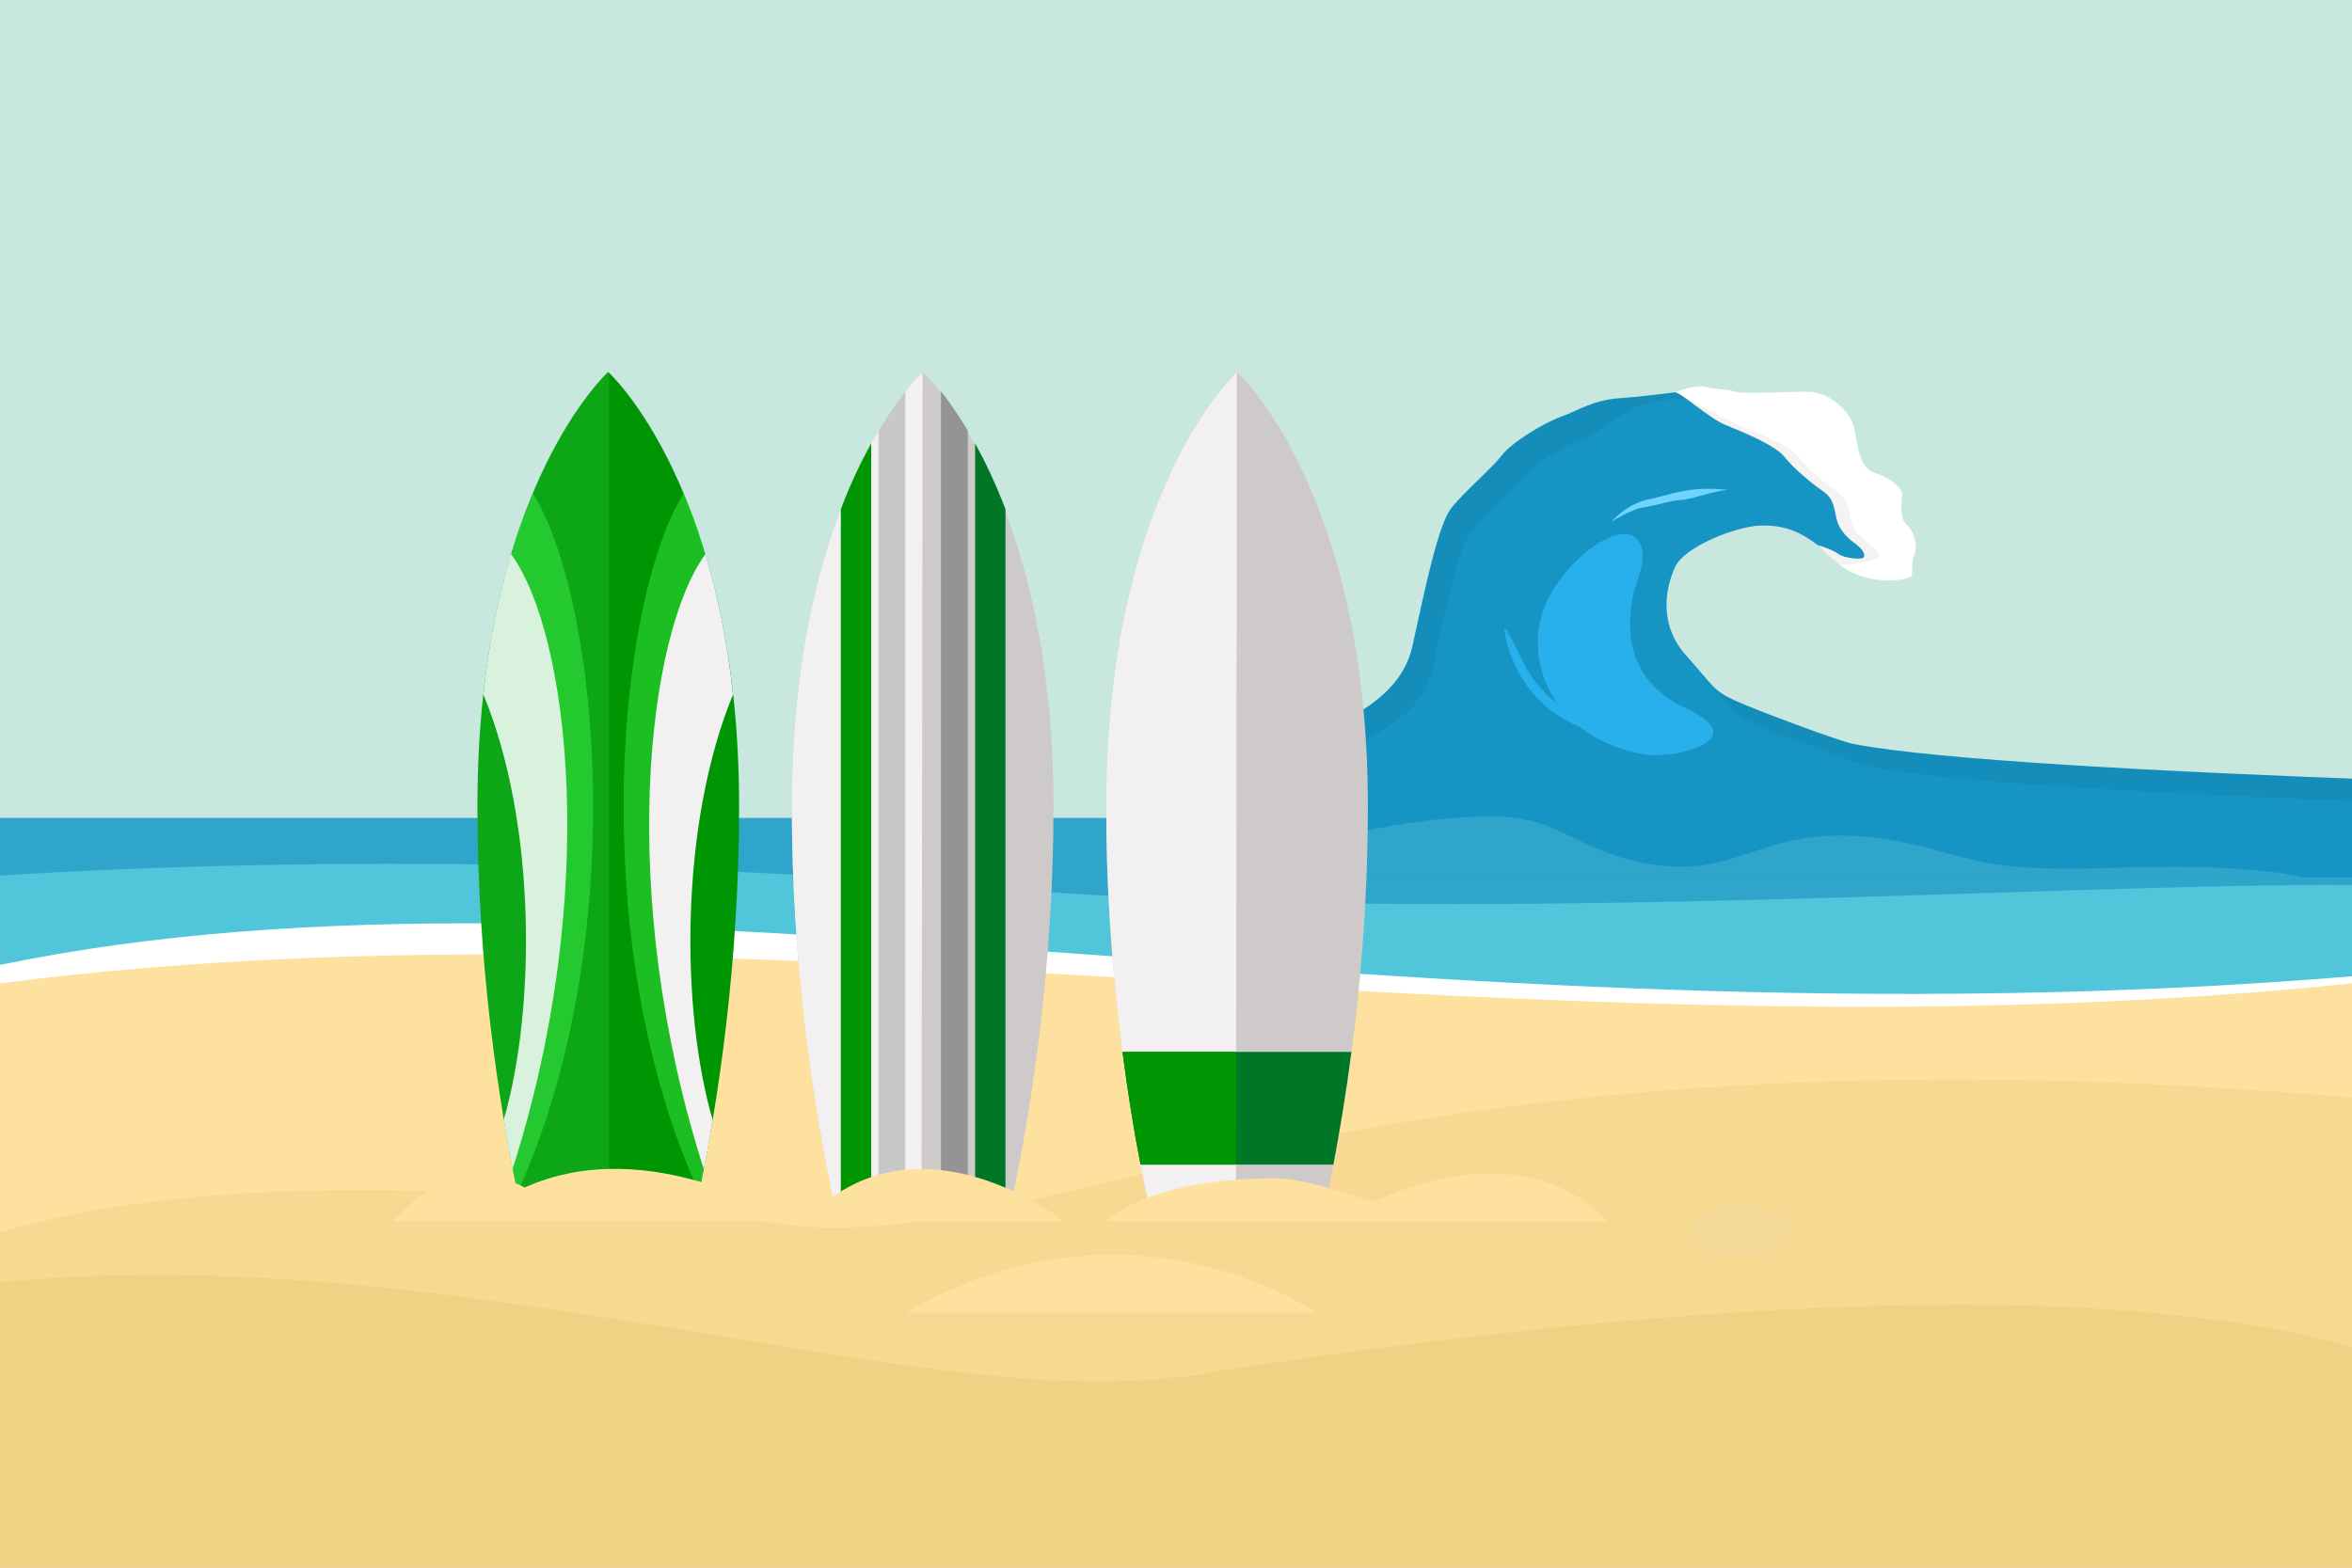 <?xml version="1.0" encoding="utf-8"?>
<!-- Generator: Adobe Illustrator 16.0.0, SVG Export Plug-In . SVG Version: 6.00 Build 0)  -->
<!DOCTYPE svg PUBLIC "-//W3C//DTD SVG 1.1//EN" "http://www.w3.org/Graphics/SVG/1.1/DTD/svg11.dtd">
<svg version="1.1" xmlns:x="http://ns.adobe.com/Extensibility/1.0/" xmlns:i="http://ns.adobe.com/AdobeIllustrator/10.0/" xmlns:graph="http://ns.adobe.com/Graphs/1.0/"
	 xmlns="http://www.w3.org/2000/svg" xmlns:xlink="http://www.w3.org/1999/xlink" xmlns:a="http://ns.adobe.com/AdobeSVGViewerExtensions/3.0/"
	 x="0px" y="0px" width="1200px" height="800px" viewBox="0 0 1200 800" style="enable-background:new 0 0 1200 800;"
	 xml:space="preserve">
<rect x="0" y="0" width="1200" height="800" fill="#333333" stroke="none"/>
<style type="text/css">
<![CDATA[
	.st0{fill:#488427;}
	.st1{opacity:0.3;fill:#488427;adobe-blending-mode:multiply;}
	.st2{fill:url(#SVGID_2_);stroke:#00418E;stroke-width:2;stroke-miterlimit:10;}
	.st3{display:inline;fill:#9D6F37;stroke:#9D6F37;stroke-miterlimit:10;}
	.st4{fill:#1694C4;}
	.st5{display:inline;fill:none;stroke:#D39613;stroke-width:2;stroke-linecap:round;stroke-linejoin:round;stroke-miterlimit:10;}
	.st6{fill:#4AAE42;}
	.st7{fill:none;stroke:#00418E;stroke-width:3;stroke-miterlimit:10;}
	.st8{fill:#4C3511;}
	.st9{opacity:0.3;fill:#4AAE42;adobe-blending-mode:multiply;}
	.st10{display:inline;fill:#EECE81;}
	.st11{adobe-knockout:true;}
	.st12{opacity:0.4;fill:#46FF52;}
	.st13{fill:#1A1A1A;}
	.st14{fill:#B58F6F;}
	.st15{fill:#7D501B;adobe-knockout:false;adobe-blending-mode:normal;}
	.st16{display:inline;fill:#F1D183;}
	.st17{fill:#91581F;adobe-knockout:false;adobe-blending-mode:normal;}
	.st18{fill:#F2F0F0;}
	.st19{opacity:0.3;adobe-knockout:true;adobe-blending-mode:multiply;}
	.st20{fill:#27B0EC;}
	.st21{fill:#F8B375;}
	.st22{fill-rule:evenodd;clip-rule:evenodd;fill:#51C6DB;}
	.st23{display:inline;fill:#614200;}
	.st24{fill:#C1282D;}
	.st25{display:inline;fill:#FFCA72;}
	.st26{fill:url(#SVGID_1_);}
	.st27{fill:#959495;}
	.st28{fill:#C8C8C8;}
	.st29{fill:#FCC698;}
	.st30{display:inline;fill:#9D6F37;}
	.st31{fill:#2FA5CC;}
	.st32{fill:#FEE232;}
	.st33{fill:#FFCA72;}
	.st34{fill:#FFE19F;}
	.st35{fill:#FFE400;}
	.st36{fill:#FFFFFF;}
	.st37{display:inline;fill:#CFA65F;}
	.st38{fill-rule:evenodd;clip-rule:evenodd;fill:#F1D183;}
	.st39{opacity:0.16;fill:#50FF78;}
	.st40{fill-rule:evenodd;clip-rule:evenodd;fill:#F5DA9A;}
	.st41{display:inline;}
	.st42{fill-rule:evenodd;clip-rule:evenodd;fill:#F8D992;}
	.st43{fill:#CECACA;}
	.st44{fill:#7D501B;adobe-knockout:false;}
	.st45{opacity:5.000000e-02;adobe-blending-mode:multiply;}
	.st46{fill:#FDFEFF;stroke:#DFD7E1;stroke-width:2;stroke-miterlimit:10;}
	.st47{fill:#6A4E26;}
	.st48{fill-rule:evenodd;clip-rule:evenodd;fill:#C8E7DF;}
	.st49{fill:#00418E;}
	.st50{fill:#007727;}
	.st51{fill:#009503;}
	.st52{fill-rule:evenodd;clip-rule:evenodd;fill:#2FA5CC;}
	.st53{fill:#91581F;adobe-knockout:false;}
	.st54{fill-rule:evenodd;clip-rule:evenodd;fill:#FFE19F;}
	.st55{fill-rule:evenodd;clip-rule:evenodd;fill:#FFFFFF;}
	.st56{fill:url(#SVGID_3_);stroke:#00418E;stroke-width:2;stroke-miterlimit:10;}
	.st57{display:inline;fill:#DDC079;}
	.st58{fill:#70D4FF;}
	.st59{display:none;}
	.st60{fill:#A36629;}
	.st61{fill:#412312;}
	.st62{fill:#C06915;stroke:#7E380E;stroke-miterlimit:10;}
	.st63{fill:none;stroke:#F05123;stroke-width:3;stroke-miterlimit:10;}
]]>
</style>
<g id="artboard2">
	<rect y="417.4" class="st22" width="1200" height="382.6"/>
	<rect y="0" class="st48" width="1200" height="427.7"/>
	<path class="st52" d="M1200,417.4v34.3c-151.5-1.3-451.4,21.4-696.2,1.3C353.4,440.7,170,436.1,0,446.8v-29.4H1200z"/>
	<path class="st55" d="M1200,498.2c-487.3,40.3-882.2-71.6-1200-5.8V800h1200V498.2z"/>
	<path class="st54" d="M1200,501.8c-417.1,43.4-820.6-49.1-1200,0V800h1200V501.8z"/>
	<path class="st42" d="M0,628.9v171h1200V560.1c-506.4-44-673,84-802.1,64.3C268.8,604.7,107.5,596.8,0,628.9z"/>
	<path class="st38" d="M0,654.4V800h1200V687.3c-168.4-46.6-461.3-5.7-594.7,14.7C471.8,722.4,231.2,631.4,0,654.4z"/>
	<path class="st42" d="M598.4,702.6c-17.1,0-31.1-4.1-31.1-9.1c0-5,14-9,31.1-9s31.1,4.1,31.1,9
		C629.5,698.5,615.5,702.6,598.4,702.6z"/>
	<path class="st54" d="M371.5,611.1c-53.3,0-96.8-7.8-96.8-17.3s43.5-17.3,96.8-17.3c53.3,0,96.8,7.8,96.8,17.3
		S424.8,611.1,371.5,611.1z"/>
	<path class="st42" d="M831.3,599.5c-57.7,0-104.8-7.6-104.8-16.8c0-9.3,47.1-16.8,104.8-16.8c57.7,0,104.8,7.6,104.8,16.8
		C936,592,889,599.5,831.3,599.5z"/>
	<path class="st40" d="M887.9,641.1c-14.4,0-26.1-5.9-26.1-13.1c0-7.2,11.7-13.1,26.1-13.1c14.4,0,26.1,5.9,26.1,13.1
		C913.9,635.2,902.2,641.1,887.9,641.1z"/>
	<path class="st42" d="M747.1,675.3c-16.6,0-30.1-4-30.1-8.9s13.5-8.9,30.1-8.9s30.1,4,30.1,8.9S763.6,675.3,747.1,675.3z"/>
	<g class="st59">
		<g class="st41">
			<g class="st11">
				<path class="st53" d="M522.7,403.5c1.6,0.1,7.7,4.9,6.5,7.8c-1.2,2.8-5,3.7-6.9,3.4c-1.9-0.4-5.5-3.2-5-5.1
					S519.4,404,522.7,403.5z"/>
				<path class="st53" d="M515.6,407c1.6,0.1,9.5,5,8.4,7.9c-1.1,2.8-5.6,6.9-7.5,6.6c-1.9-0.3-7-3.2-6.5-5.1
					C510.6,414.4,512.3,407.6,515.6,407z"/>
				<path class="st53" d="M509.1,415c1.6,0,11.4,5.1,10.4,8c-1,2.9-6.2,10-8,9.7c-1.9-0.2-8.5-3.2-8.1-5.1
					C503.8,425.7,505.9,415.8,509.1,415z"/>
				<path class="st53" d="M499.5,425.2c1.6,0,13.2,5.2,12.3,8.1c-0.9,2.9-6.8,13.1-8.6,12.9c-1.9-0.2-10-3.3-9.6-5.2
					C493.9,439.1,496.2,426,499.5,425.2z"/>
				<path class="st53" d="M490.4,439.2c1.6-0.1,15,5.3,14.2,8.3c-0.8,2.9-7.3,16.2-9.2,16.1c-1.9-0.1-11.4-3.3-11.2-5.2
					C484.6,456.4,487.3,440.2,490.4,439.2z"/>
				<path class="st53" d="M481.1,455.5c1.6-0.2,16.8,5.4,16.2,8.4c-0.7,2.9-7.9,19.3-9.8,19.3c-1.9,0-12.9-3.4-12.7-5.3
					C475,475.9,478,456.6,481.1,455.5z"/>
				<path class="st53" d="M470.9,473.4c1.6-0.2,18.6,5.5,18.1,8.5c-0.6,3-8.5,22.5-10.3,22.5c-1.9,0-14.4-3.4-14.2-5.3
					C464.6,497.1,467.9,474.6,470.9,473.4z"/>
				<path class="st53" d="M462.9,496.7c1.6-0.3,20.5,5.6,20,8.6c-0.4,3-9,25.6-10.9,25.7c-1.9,0.1-15.9-3.4-15.8-5.4
					C456.3,523.7,459.8,498,462.9,496.7z"/>
				<path class="st53" d="M451.8,523.3c1.6-0.3,22.3,5.7,22,8.7c-0.3,3-9.6,28.7-11.5,28.9c-1.9,0.2-17.3-3.5-17.3-5.4
					C444.9,553.5,448.8,524.7,451.8,523.3z"/>
				<path class="st53" d="M442.3,551.2c1.6-0.4,24.1,5.8,23.9,8.9c-0.2,3-10.2,31.8-12,32.1c-1.9,0.3-18.8-3.5-18.9-5.5
					C435.2,584.7,439.3,552.8,442.3,551.2z"/>
				<path class="st53" d="M430.9,581.6c1.6-0.5,25.9,5.9,25.8,9c-0.1,3.1-10.7,34.9-12.6,35.2c-1.9,0.3-20.3-3.6-20.4-5.5
					C423.6,618.4,428,583.3,430.9,581.6z"/>
				<path class="st53" d="M420.7,616.1c1.6-0.5,27.8,6,27.7,9.1c0,3.1-11.3,38-13.2,38.4c-1.9,0.4-21.8-3.6-22-5.6
					C413.1,656.1,417.8,617.9,420.7,616.1z"/>
			</g>
			<g class="st19">
				<path class="st17" d="M527.6,406.9c1.3,1.4,2.2,3.1,1.6,4.3c-1.2,2.8-5,3.7-6.9,3.4c-0.4-0.1-0.9-0.3-1.5-0.6
					C522.8,411.5,525.1,409.1,527.6,406.9z"/>
				<path class="st17" d="M522.8,411.7c1,1.1,1.6,2.3,1.3,3.2c-1.1,2.8-5.6,6.9-7.5,6.6c-0.2,0-0.6-0.1-0.9-0.3
					C517.8,417.8,520.1,414.7,522.8,411.7z"/>
				<path class="st17" d="M517,419.2c1.7,1.3,2.9,2.8,2.5,3.9c-1,2.9-6.2,10-8,9.7c-0.4,0-1.1-0.2-1.8-0.5
					C511.8,427.7,514.2,423.3,517,419.2z"/>
				<path class="st17" d="M510.4,430.8c1,0.9,1.6,1.8,1.4,2.5c-0.8,2.8-6.2,12.1-8.3,12.9C505.7,441,507.9,435.8,510.4,430.8z"/>
				<path class="st17" d="M503.7,445.5c0.7,0.7,1.1,1.4,1,1.9c-0.8,2.9-7.3,16.2-9.2,16.1c0,0-0.1,0-0.1,0
					C498.4,457.8,501.1,451.6,503.7,445.5z"/>
				<path class="st17" d="M485.5,475.1c2.1-0.6,4.2-1.9,5.8-4.5c1.8-2.8,3.4-5.7,4.9-8.6c0.8,0.7,1.2,1.3,1.1,1.8
					c-0.7,2.9-7.9,19.3-9.8,19.3c-0.9,0-3.7-0.8-6.5-1.7C482.4,479.2,484,477.1,485.5,475.1z"/>
				<path class="st17" d="M483.6,477.7c3.2,1.5,5.6,3.1,5.4,4.2c-0.6,3-8.5,22.5-10.3,22.5c-1,0-5-1-8.5-2.2
					C473.2,493.5,478.3,484.9,483.6,477.7z"/>
				<path class="st17" d="M468.1,524.6c-2.1-7.8-0.3-16.8,3.3-25.6c5.6,1.9,11.8,4.6,11.5,6.3c-0.4,3-9,25.6-10.9,25.7
					c-0.6,0-2.2-0.3-4.2-0.7C468.5,528.6,468.7,526.6,468.1,524.6z"/>
				<path class="st17" d="M456.2,556.2c3.4-6.3,3.6-13,4.4-19.6c3.8-1.1,7.2-4.2,7.8-8.3c3.2,1.4,5.5,2.7,5.4,3.8
					c-0.3,3-9.6,28.7-11.5,28.9c-0.9,0.1-4.7-0.7-8.6-1.7C454.6,558.5,455.5,557.5,456.2,556.2z"/>
				<path class="st17" d="M449.9,560.9c2.5-0.4,4.7-1.9,6.3-4.7c0.2-0.4,0.4-0.8,0.6-1.2c5.1,1.8,9.5,3.7,9.4,5.1
					c-0.2,3-10.2,31.8-12,32.1c-0.9,0.1-5.4-0.7-9.8-1.8C446.2,580.8,447.2,570.4,449.9,560.9z"/>
				<path class="st17" d="M434.3,599c4.3,0,8.7-2.6,9.6-7.1c0.5-2.2,0.9-4.5,1.3-6.9c6,1.9,11.6,4.1,11.5,5.6
					c-0.1,3.1-10.7,34.9-12.6,35.2c-1,0.2-6.7-0.9-11.9-2.2C432.6,615.6,432.6,606.8,434.3,599z"/>
				<path class="st17" d="M423.9,659.2c0.9-5.4,0.6-12.9,1.1-19.6c3.3-0.7,6.1-3,6.6-6.7c0.6-4.5,0.8-9.3,0.9-14.3
					c7.6,2.1,16,4.9,16,6.7c0,3.1-11.3,38-13.2,38.4c-1,0.2-6.6-0.7-11.9-2C423.5,660.8,423.7,660,423.9,659.2z"/>
			</g>
			<path class="st6" d="M523.6,397.9c0,0-34.2-27.2-80.2-28.8l7.1,9.5c0,0-38.5-2.9-59.9,16.2c0,0,23.9,3.2,28.1,7
				c0,0-22.4,26.7-57.4,30.5c0,0,44.4,5.1,81.9-14.7c0,0-9.7,17.3-20.4,25.7c0,0,74.4-15.9,99.5-41.1c0,0-38.7-6.9-68.9,2.8
				C453.4,405,476.5,387.9,523.6,397.9z"/>
			<path class="st9" d="M409.2,419.8c12.1-2.4,23.4-7.2,35.3-10.2c2.1,3.7,6.3,6.3,11,4.8c11.2-3.5,24-11.5,36.1-9
				c7.7,1.6,14.9,3.5,22.4,3.7c-30.1,21.2-91.2,34.2-91.2,34.2c10.7-8.4,20.4-25.7,20.4-25.7c-37.4,19.8-81.9,14.7-81.9,14.7
				c12.2-1.3,22.8-5.4,31.5-10.1C398.3,421.6,403.8,420.9,409.2,419.8z"/>
			<path class="st6" d="M525.8,401.6c0,0,30.2-31.6,75.5-39.5l-5.7,10.4c0,0,37.7-8.2,61.6,7.8c0,0-23.3,6.5-26.9,10.8
				c0,0,25.9,23.4,61.1,22.3c0,0-43.3,11.1-83.1-3.4c0,0,12,15.8,23.7,22.7c0,0-75.9-5.5-104.2-27c0,0,37.4-12.1,68.6-6.7
				C596.3,399,571.1,385.1,525.8,401.6z"/>
			<path class="st9" d="M631.9,432.8c0,0-73.6-5.4-102.8-26.1c0.9,0.4,1.8,0.6,2.9,0.7c22.5,2.5,44.6,7.8,67.3,8.8
				c7.8,0.4,12.1-9.6,8.2-15.3c6,2.4,11.9,5,17.7,7.5c9,3.9,18.5,6.6,28,9c-13.7-0.1-29.6-1.8-45-7.4
				C608.2,410.1,620.1,425.9,631.9,432.8z"/>
			<path class="st6" d="M524.4,395.3c0,0-31.4-37.1-78.9-35c0,0,5-7.3,9-7.4c0,0-26.3-22-65.9-11.5c0,0,7.7-18.3,53.9-17.2
				c0,0-2.9-10.4-12.4-14.3c0,0,46.7-3.1,72.2,23.4c0,0,5.3-6.9,2.3-12.4c0,0,37.8,23.8,22.9,75.4c0,0,0-39.4-31.1-53
				C496.5,343.3,517.1,360.1,524.4,395.3z"/>
			<path class="st9" d="M421.7,331.8c13.6,0.1,26.2,4.2,38.9,8.7c1.2,0.4,2.3,0.6,3.3,0.6c23.5,7.9,45.9,20.5,57.4,42.7
				c1.2,3.6,2.2,7.5,3.1,11.6c0,0-31.4-37.1-78.9-35c0,0,5-7.3,9-7.4c0,0-26.3-22-65.9-11.5c0,0,0.4-1,1.7-2.6
				C400.8,336.9,411,331.8,421.7,331.8z"/>
			<path class="st6" d="M527.4,413.9c0,0,15.4,46.1-11.1,85.6c0,0,8.8-0.5,11-3.8c0,0,5.1,33.8-24.4,62.3c0,0,19.6,2.9,42.7-37.1
				c0,0,7.4,7.9,5.8,18c0,0,26.9-38.3,17.5-73.8c0,0,8.7-0.9,11.8,4.5c0,0-0.7-44.7-52.5-58.8c0,0,33.7,20.5,29.1,54.1
				C557.3,464.9,553.6,438.5,527.4,413.9z"/>
			<path class="st9" d="M527.3,495.7c-2.1,3.3-11,3.8-11,3.8c15.2-22.7,16.6-47.6,15-64.7c2.7,12.9,4,26,0.1,38.6
				c-2.3,7.2,3.9,12.2,9.9,12c2.7,14,2.7,30.5-1.3,44.4c-20.6,30.6-37.1,28.2-37.1,28.2C532.4,529.5,527.3,495.7,527.3,495.7z"/>
		</g>
		<g class="st41">
			<g>
				<g class="st11">
					<path class="st44" d="M272.1,245.8c-2.7,0.2-12.6,7.6-10.8,12.2c1.8,4.6,8,6.3,11,5.7c3-0.5,9.1-4.8,8.2-7.9
						C279.7,252.8,277.5,246.8,272.1,245.8z"/>
					<path class="st44" d="M283.4,251.8c-2.6,0.1-15.6,7.7-13.9,12.3c1.7,4.6,8.7,11.3,11.8,10.9c3-0.4,11.4-4.8,10.7-7.9
						C291.2,264.1,288.7,253,283.4,251.8z"/>
					<path class="st44" d="M293.5,265.1c-2.6,0-18.5,7.8-17,12.4c1.5,4.7,9.5,16.4,12.5,16.1c3-0.3,13.8-4.8,13.2-7.9
						C301.6,282.5,298.7,266.4,293.5,265.1z"/>
					<path class="st44" d="M308.6,281.8c-2.6-0.1-21.5,7.8-20.2,12.5c1.3,4.7,10.3,21.4,13.3,21.2c3-0.2,16.2-4.8,15.7-7.9
						C317,304.6,313.8,283.3,308.6,281.8z"/>
					<path class="st44" d="M322.5,304.9c-2.6-0.2-24.4,7.9-23.3,12.7c1.1,4.7,11.1,26.5,14.1,26.4c3-0.1,18.6-4.8,18.2-8
						C331.2,332.9,327.6,306.6,322.5,304.9z"/>
					<path class="st44" d="M336.9,331.5c-2.6-0.3-27.4,8-26.4,12.8c0.9,4.8,11.9,31.5,14.9,31.6c3,0,21-4.8,20.7-8
						C345.8,364.8,341.8,333.4,336.9,331.5z"/>
					<path class="st44" d="M352.4,360.8c-2.6-0.4-30.3,8.1-29.5,12.9c0.8,4.8,12.6,36.6,15.6,36.7c3,0.2,23.3-4.8,23.2-8
						C361.6,399.3,357.3,362.9,352.4,360.8z"/>
					<path class="st44" d="M364.4,398.8c-2.5-0.5-33.2,8.2-32.7,13c0.6,4.8,13.4,41.6,16.4,41.9c3,0.3,25.7-4.8,25.7-8
						C373.8,442.5,369.2,401,364.4,398.8z"/>
					<path class="st44" d="M381,442.2c-2.5-0.6-36.2,8.2-35.8,13.1c0.4,4.9,14.2,46.7,17.2,47.1c3,0.4,28.1-4.8,28.2-8
						C390.8,491.2,385.8,444.6,381,442.2z"/>
					<path class="st44" d="M395.1,487.6c-2.5-0.7-39.1,8.3-38.9,13.2c0.2,4.9,15,51.7,18,52.2c3,0.5,30.5-4.8,30.7-8
						C405,541.9,399.8,490.2,395.1,487.6z"/>
					<path class="st44" d="M412,537.1c-2.5-0.8-42.1,8.4-42,13.3c0,4.9,15.7,56.8,18.7,57.4c3,0.6,32.9-4.8,33.2-8
						C422.3,596.7,416.6,539.9,412,537.1z"/>
					<path class="st44" d="M426.9,593.2c-2.5-0.9-45,8.5-45.1,13.4c-0.1,5,16.5,61.8,19.5,62.5c3,0.7,35.2-4.8,35.7-8
						C437.5,658,431.5,596.2,426.9,593.2z"/>
				</g>
				<g class="st19">
					<path class="st15" d="M280.3,255.2c-0.9-3.2-3.2-8.5-8.2-9.4c-0.4,0-1.1,0.3-1.8,0.6c0.2,1,0.5,1.9,0.8,2.7
						C274.4,251,277.5,253,280.3,255.2z"/>
					<path class="st15" d="M291.9,268.1c0.1-0.3,0.1-0.7,0.1-1c-0.7-3.1-3.3-14.2-8.6-15.3c-0.8,0-2.7,0.8-4.8,2
						C283.8,257.7,288.3,262.3,291.9,268.1z"/>
					<path class="st15" d="M296,276.2c1.8,4.5,2.8,8.8,3.2,13.1c1.9-1.3,3.3-2.6,3-3.7c-0.6-3.1-3.5-19.2-8.7-20.6
						c-0.5,0-1.6,0.3-3,0.9C292.6,269,294.5,272.4,296,276.2z"/>
					<path class="st15" d="M299.4,295.1c0.5,0.4,1,0.7,1.5,1c7.2,4.4,11.5,9,14,14.6c1.7-1.1,2.8-2.1,2.7-3.1
						c-0.5-3.1-3.7-24.3-8.9-25.8c-1.2-0.1-5.6,1.5-10,3.7C299.2,288.7,299.4,291.9,299.4,295.1z"/>
					<path class="st15" d="M318.2,331.5c0,3.5,2.1,6.7,4.8,9.9c4.5-1.6,8.7-3.7,8.5-5.4c-0.4-3.1-3.9-29.4-9-31.1
						c-1-0.1-4.9,1.1-9.3,2.9C317.1,314.1,318.1,321.6,318.2,331.5z"/>
					<path class="st15" d="M334.4,354.4c3,5.4,5.5,10.9,7.6,16.7c2.4-1.1,4.1-2.2,4-3.2c-0.2-3.1-4.2-34.5-9.2-36.4
						c-1.5-0.2-10,2.4-17,5.5C323.3,343.2,331.2,348.8,334.4,354.4z"/>
					<path class="st15" d="M345.7,382.6c2.2,8.3,4,16.7,5.8,25c5.4-1.6,10.3-3.6,10.2-5.1c-0.1-3.1-4.4-39.6-9.3-41.6
						c-1.1-0.2-7,1.3-13.2,3.5C341.8,370.2,344,376.3,345.7,382.6z"/>
					<path class="st15" d="M352.7,412.9c0.9,4.2,0.3,8.3,2.3,12.2c1.9,3.9,4.7,8.4,5.5,12.7c0.8,4,0.5,9.2,2.7,12.7
						c5.7-1.6,10.7-3.5,10.7-5c0-3.1-4.6-44.7-9.5-46.9c-1.1-0.2-7.3,1.2-14.1,3.4C351.1,405.7,351.9,409.3,352.7,412.9z"/>
					<path class="st15" d="M363.1,450.7c2.1,3.3,5.5,6.4,7.1,10c3,6.8,1.7,12.1,0.3,19.2c-1.2,6.2,0.1,2.1,4.7,3.5
						c2.8,0.9,6,2,7.9,4.3c2.4,2.9,3.6,5.8,4.2,9c2-0.8,3.4-1.7,3.4-2.4c0.1-3.1-4.8-49.7-9.6-52.2c-1.3-0.3-10.6,1.8-19.4,4.6
						C362,448.2,362.4,449.6,363.1,450.7z"/>
					<path class="st15" d="M387.4,504.3c-0.9,8.1-3.7,13,2.6,19.1c4.2,4.1,4.8,12.9,3.3,18.3c-0.5,1.9,1.2,4.4,3.6,7.1
						c4.5-1.3,7.8-2.6,7.9-3.7c0.2-3.1-5.1-54.8-9.8-57.4c-0.8-0.2-5.2,0.6-10.7,1.9C387.4,494,388,498.5,387.4,504.3z"/>
					<path class="st15" d="M412,537.1c-1.1-0.4-9.5,1.2-18.5,3.6c-0.1,0.3-0.1,0.7-0.2,1c-1.3,4.5,10.7,12.8,12.6,18.2
						c1.7,4.8,2.1,9,1.4,13.2c4.2,1.9,7.9,4.9,8.9,9.7c1.3,6.9-0.9,13.1-0.5,19.9c0,0.1,0,0.2,0,0.3c3.6-1.1,6.1-2.2,6.2-3.1
						C422.3,596.7,416.6,539.9,412,537.1z"/>
					<path class="st15" d="M426.9,593.2c-0.8-0.3-5.1,0.4-10.8,1.6c-0.3,2.6-0.5,5.2-0.4,7.9c0.5,9,4.6,16.7,3.6,26.1
						c-1,9.8-1.2,19.5-5,28.7c-3.1,7.7-13.2,6.4-14.1-1.9c-0.2-1.7-0.3-3.4-0.4-5.1c0-0.1-0.1-0.1-0.1-0.2c-0.7-1.3-1.3-2.6-2-3.9
						c0,0.1,0,0.1,0,0.2c-0.3,2.4-1.6,4.3-3.3,5.6c3.1,9.5,5.9,16.8,7,17.1c3,0.7,35.2-4.8,35.7-8
						C437.5,658,431.5,596.2,426.9,593.2z"/>
				</g>
			</g>
			<g>
				<path class="st0" d="M270.9,236.8c0,0,56.4-42.3,130.5-42.8l-11.9,15c0,0,62.1-3,95.9,28.8c0,0-38.7,4.1-45.6,10.1
					c0,0,34.9,44,91.2,51.7c0,0-71.9,6.2-131.3-27.4c0,0,14.8,28.4,31.7,42.4c0,0-119.3-29-158.5-70.7c0,0,62.6-9.3,111,7.5
					C383.8,251.5,347.4,222.7,270.9,236.8z"/>
				<path class="st1" d="M470,275c-16.9-1.6-33.6-4.4-50.5-6.8c-4.1-0.6-16.1-2.2-17.8-2.5c-0.6-0.1-1.3-0.2-1.9-0.3
					c-10.7,10.9-27.4,16.4-42.3,11.7c-20.7-6.6-41.4-12.6-62.9-15.8c49.9,32.1,136.8,53.2,136.8,53.2c-16.8-14-31.7-42.4-31.7-42.4
					c59.4,33.6,131.3,27.4,131.3,27.4C506.1,296.2,485.3,285.7,470,275z"/>
			</g>
			<g>
				<path class="st0" d="M267.3,242.6c0,0-47.2-52.3-119.8-67.1l8.8,17c0,0-60.4-14.9-99.6,9.8c0,0,37.2,11.5,42.8,18.6
					c0,0-42.7,36.5-99.4,33.2c0,0,69.3,19.9,134.1-1.7c0,0-20,25-39.2,35.5c0,0,122.6-5.5,169.2-38.9c0,0-59.7-21.2-110.3-13.9
					C153.7,235.3,195,214.1,267.3,242.6z"/>
				<path class="st1" d="M130.9,253.6c-3.1-3.2-5.7-6.9-7.6-11.2c-8.7,2.7-17.4,5.4-26.2,7.9c-17.8,5.1-35.6,9.2-53.4,11.3
					C68.1,263.7,99.9,263.2,130.9,253.6z"/>
				<path class="st1" d="M245.7,252.7c-1.7,0.2-2.8,0.3-3.5,0.3c-0.4,0.1-0.9,0.1-1.5,0.2c-2.8,0.4-5.6,0.9-8.5,1.3
					c-7.2,1.2-14.3,2.5-21.4,3.9c-12.4,2.4-24.8,5-37.3,7.3c-15.4,2.9-30.9-0.9-41.4-10.9c-5.5,6.4-21.6,24.6-37.3,33.2
					c0,0,122.6-5.5,169.2-38.9c0,0-0.6-0.2-1.8-0.6C257.1,250.7,251.5,252.1,245.7,252.7z"/>
			</g>
			<g>
				<path class="st0" d="M269.8,232.6c0,0,52.2-58.4,128.7-52.9c0,0-7.8-12-14.1-12.3c0,0,43.3-34.2,106.7-15.5
					c0,0-11.6-29.8-86.1-30.2c0,0,5.2-16.6,20.6-22.5c0,0-75.2-7-117.4,34.5c0,0-8.2-11.4-3.2-20.2c0,0-62,36.6-40.4,120.5
					c0,0,1.8-63.5,52.5-84C317.2,150,283.2,176.2,269.8,232.6z"/>
				<path class="st1" d="M470.2,136.1c-1.5-0.2-2.5-0.4-3.2-0.6c-0.5,0-1-0.1-1.6-0.1c-8.5-0.8-17-1.1-25.5-1
					c-8.2,0.1-16.4,0.2-24.6,0.3c-5.7,8.1-14,14.2-23.8,16.6c-7,1.7-13.9,3.5-20.7,5.9c-3,1-5.9,2.1-8.9,3.2
					c-0.2,0.1-1.4,0.7-3.7,1.7c-11.1,5.4-21.9,11.4-32.1,18.4c-3.4,2.3-6.8,4.7-10.1,7.2c-1,0.7-1.7,1.3-2.3,1.7
					c-3.9,3.2-7.8,6.4-11.7,9.8c-9.7,8.6-19,17.5-28.2,26.6c-1,1-2.1,2-3.2,2.9c-0.3,1.3-0.7,2.6-1,3.9c0,0,52.2-58.4,128.7-52.9
					c0,0-7.8-12-14.1-12.3c0,0,43.3-34.2,106.7-15.5c0,0-2.8-7.2-14.5-14.5C474.5,136.9,472.3,136.5,470.2,136.1z"/>
			</g>
			<g>
				<path class="st0" d="M264.2,262.5c0,0-26.9,73.6,14,138.5c0,0-14.2-1.2-17.5-6.7c0,0-9.8,54.3,36.6,101.5
					c0,0-31.8,3.8-67.2-61.7c0,0-12.2,12.4-10.2,28.8c0,0-41.6-63-24.9-119.8c0,0-13.9-1.8-19.3,6.7c0,0,3.1-72,87.3-92.4
					c0,0-55.2,31.5-49.4,85.9C213.6,343.2,220.7,300.9,264.2,262.5z"/>
				<path class="st1" d="M247.7,290.9c-0.6,1-1.3,2.6-1.8,3.7c-1.1,3.5-2.1,7.1-2.8,10.7c-0.3,1.4-0.7,5.1-0.9,6
					c-0.1,1.3-0.2,2.5-0.3,3.8c-0.3,5.2-0.5,10.4-0.5,15.7c0.1,9.6,0.6,19.1,1.6,28.6c0.3,1.8,1.5,9.7,1.9,11.9
					c0.7,3.6,1.5,7.1,2.4,10.7c4,15.4-0.4,28.7-8.9,38.3c2.1,4.4,4.3,8.8,6.7,13.1c9,16.1,17.1,32.6,26,48.7c1.1,2,2.2,4,3.3,5.9
					c13.8,8.9,22.8,7.8,22.8,7.8c-46.4-47.2-36.6-101.5-36.6-101.5c3.3,5.4,17.5,6.7,17.5,6.7c-40.9-64.9-14-138.5-14-138.5
					c-2.1,1.9-4.1,3.8-6.1,5.7C256.8,276.3,253.2,284.2,247.7,290.9z"/>
			</g>
		</g>
		<path class="st57" d="M429.6,671.1c-31.5-74.4-90.4-8.8-90.4-8.8L429.6,671.1z"/>
		<path class="st16" d="M491.1,661c-80.6-58.6-127.2,23.5-127.2,23.5L491.1,661z"/>
	</g>
</g>
<g id="Layer_4">
	<g>
		<path class="st4" d="M945.4,379.6c-7.1-1.4-49.3-17.1-60.4-22.2c-11.1-5.1-10.6-7.1-24.8-23c-14.2-15.9-10.4-34.4-5.6-45
			c4.8-10.6,31.8-21,43.7-21.2c11.9-0.3,20.5,2.8,31.8,12.1c11.4,9.4,29.6,14.4,34.1,8.6s-48-72.5-59.4-78.6
			c-11.4-6.1-39.2-11.1-47.3-10.4c-8.1,0.8-17.2,2.3-31.1,3.3s-21.2,6.3-29.8,9.4c-8.6,3-25,12.9-30.3,19.7s-18.5,18-25.5,26.5
			c-7,8.5-13.4,40.1-20.2,71c-7.5,33.7-52.5,47.3-87.6,52.8v65.2H1433v-44.5C1425.9,404.3,1028.5,396.1,945.4,379.6z"/>
		<g>
			<path class="st45" d="M885,357.4c-8.8-4-10.3-6.1-17.7-14.8c0.9,1.2,1.9,2.5,2.9,3.7c14.2,15.9,13.6,17.9,24.8,23
				c11.1,5.1,53.3,20.7,60.4,22.2c75.6,15,418.4,23.1,477.6,23.7v-12c-7.1,1-404.5-7.1-487.6-23.7
				C938.3,378.2,896.1,362.5,885,357.4z"/>
			<path class="st45" d="M905,210.3c-11.4-6.1-39.2-11.1-47.3-10.4c-8.1,0.8-17.2,2.3-31.1,3.3s-21.2,6.3-29.8,9.4
				c-8.6,3-25,12.9-30.3,19.7s-18.5,18-25.5,26.5c-7,8.5-13.4,40.1-20.2,71c-7.5,33.7-52.5,47.3-87.6,52.8v11.6
				c40.1-5.6,90.3-19.3,97.6-52.5c6.8-31,13.2-62.5,20.2-71c7-8.5,20.2-19.7,25.5-26.5s21.7-16.7,30.3-19.7
				c8.6-3,21.1-15.8,34.7-18.9c14.5-3.4,17.6-0.9,25.6-1.7c8.1-0.8,36.4,12.3,47.8,18.3c3.2,1.7,9.6,8.2,17.1,16.7
				C920.7,224.9,909.5,212.7,905,210.3z"/>
		</g>
		<path class="st31" d="M633.1,447.8h541.5c-8.5-2.3-17.5-3.2-26.2-3.9c-26.6-2.4-52.8-1.5-79.5-0.8c-13.5,0.4-26.9,0.3-40.4-0.8
			c-14-1.2-27.1-4.6-40.5-8.4c-23.7-6.7-49.1-10.2-73.5-5c-12.3,2.6-24,7.5-36.1,10.7c-13.4,3.5-27,3.4-40.5,0.7
			c-13.8-2.7-26.6-8.5-39.1-14.7c-8.5-4.2-17.4-7.3-26.9-8.4c-11.3-1.3-23.1-0.4-34.4,0.6c-13.1,1.1-26.1,3.3-39,5.6
			c-21.8,4-43.4,8.8-65.4,11.5V447.8z"/>
		<path class="st20" d="M800.8,363.1c0,0-14.9-7.6-23.2-24.4s-10-19.5-10-17.1s5.3,39,43.5,51.2L800.8,363.1z"/>
		<path class="st20" d="M844.3,385.5c0,0-22.3-0.7-40.6-16.4c-18.3-15.8-24.6-42-13.9-63.4c10.7-21.4,35.4-39,44.4-31.4
			c9,7.6-0.2,23.5-1.2,30.4c-1,6.9-8.4,40.1,26.7,56.5c35.1,16.3-4.7,23.4-4.7,23.4L844.3,385.5z"/>
		<path class="st36" d="M927.5,278.2c0,0,6.8,1.9,10.3,4.4c3.5,2.5,11.9,3,12.9,2c1-1,0.5-3.6-3.3-6.5c-3.8-2.9-9.1-6.7-10.6-14.3
			c-1.5-7.6-2.3-10.1-7.1-13.4c-4.8-3.3-14.2-10.9-19.2-17.2c-5.1-6.3-22.2-13.1-30.3-16.4c-8.1-3.3-23.1-16.9-25.6-16.6
			c0,0,10.4-4.1,15.4-2.8s11.1,1.1,15.4,2.5c4.3,1.3,27.8-0.1,37.2,0c9.4,0.1,21,8.4,23.3,18.3c2.3,9.9,2.5,20.5,10.4,23
			s14.2,7.6,14.2,10.9c0,3.3-1.8,12.1,2.3,15.7c4,3.5,5.8,10.9,4,15.2c-1.8,4.3-1,8.8-1.3,10.6c-0.3,1.8-11.1,4-21.7,1.5
			C943.1,292.5,938.4,288.9,927.5,278.2z"/>
		<g>
			<path class="st45" d="M854.9,200.2c-0.1,0-0.2,0.1-0.2,0.1c0.1,0,0.3,0,0.5,0.1C855,200.3,855,200.2,854.9,200.2z"/>
			<path class="st45" d="M936.8,263.9c1.5,7.6,6.8,11.4,10.6,14.3c3.8,2.9,4.3,5.4,3.3,6.5c-1,1-9.4,0.5-12.9-2
				c-3.5-2.5-10.3-4.4-10.3-4.4c4.2,4.2,7.5,7.2,10.6,9.6c5.2,1.2,18.8-2.2,19.8-3.1c1-1,0.5-3.6-3.3-6.5
				c-3.8-2.9-9.1-6.7-10.6-14.3c-1.5-7.6-2.3-10.1-7.1-13.4c-4.8-3.3-14.2-10.9-19.2-17.2c-5.1-6.3-22.2-13.1-30.3-16.4
				c-4.5-1.8-18.4-9.3-30.1-15.4c5.3,3.3,16.4,12.8,22.9,15.4c8.1,3.3,25.3,10.1,30.3,16.4c5.1,6.3,14.4,13.9,19.2,17.2
				C934.5,253.8,935.3,256.3,936.8,263.9z"/>
		</g>
		<path class="st58" d="M822.3,266.2c0,0,9.6-6.3,16.4-7.3c6.8-1,14.9-3.8,19.2-3.8c4.3,0,16.9-4.8,23.8-5.1c0,0-10.1-1.3-19.2,0
			c-9.1,1.3-16.7,4-21.2,4.8C836.7,255.6,829.1,258.6,822.3,266.2z"/>
	</g>
</g>
<g id="Layer_3">
	<g>
		<g>
			<g>
				<path class="st51" d="M310.3,189.8c0,0-66.7,60.6-66.7,221.5c0,79.4,10.4,150,21.3,201.6h90.9c10.9-51.5,21.3-122.1,21.3-201.6
					C377,250.4,310.3,189.8,310.3,189.8z"/>
				<g>
					<g>
						<path class="st12" d="M249.6,332.3c29.5,56,36.2,134,9.6,251.6c1.5,8.6,3.1,16.8,4.8,24.6c57.4-125.3,42.8-299.9,7.9-356.8
							C263.1,272.6,254.9,299.2,249.6,332.3z"/>
					</g>
					<g>
						<path class="st18" d="M246.6,354.3c27.3,66.2,26.7,161.2,10.4,217.1c1.5,8.8,3,17.2,4.5,25.2c45-140.7,28.8-273.7-0.8-313.9
							C254.7,302.9,249.6,326.6,246.6,354.3z"/>
					</g>
				</g>
				<g>
					<g>
						<path class="st12" d="M348.8,251.7c-34.8,56.9-49.4,231.5,7.9,356.8c1.6-7.8,3.2-16,4.8-24.6
							c-26.6-117.6-19.9-195.7,9.6-251.6C365.8,299.2,357.6,272.6,348.8,251.7z"/>
					</g>
					<g>
						<path class="st18" d="M359.9,282.8c-29.5,40.2-45.8,173.2-0.8,313.9c1.6-8,3.1-16.5,4.5-25.2
							c-16.3-55.9-16.9-150.9,10.4-217.1C371,326.6,365.9,302.9,359.9,282.8z"/>
					</g>
				</g>
			</g>
		</g>
		<g>
			<g>
				<path class="st43" d="M470.7,189.8c0,0-66.7,60.6-66.7,221.5c0,79.4,10.4,150,21.3,201.6h90.9c10.9-51.5,21.3-122.1,21.3-201.6
					C537.4,250.4,470.7,189.8,470.7,189.8z"/>
			</g>
			<g>
				<g>
					<path class="st18" d="M404,411.4c0,79.4,10.4,150,21.3,201.6h44.9l0.5-423.1C470.7,189.8,404,250.4,404,411.4z"/>
				</g>
			</g>
			<g>
				<g>
					<g>
						<path class="st28" d="M448.2,612.9h13.7V199.8c-3.8,4.8-8.6,11.5-13.7,20.1V612.9z"/>
						<path class="st51" d="M429,612.9h15.5V226.2c-5.1,9.2-10.5,20.4-15.5,33.6V612.9z"/>
					</g>
				</g>
			</g>
			<g>
				<g>
					<g>
						<path class="st27" d="M480.1,612.9h13.7V219.8c-5.1-8.6-9.9-15.3-13.7-20.1V612.9z"/>
						<path class="st50" d="M497.5,612.9H513V259.8c-5.1-13.2-10.4-24.3-15.5-33.6V612.9z"/>
					</g>
				</g>
			</g>
		</g>
		<g>
			<g>
				<g>
					<path class="st43" d="M631.1,189.8c0,0-66.7,60.6-66.7,221.5c0,79.4,10.4,150,21.3,201.6h90.9c10.9-51.5,21.3-122.1,21.3-201.6
						C697.8,250.4,631.1,189.8,631.1,189.8z"/>
				</g>
				<g>
					<g>
						<path class="st18" d="M564.4,411.4c0,79.4,10.4,150,21.3,201.6h44.9l0.5-423.1C631.1,189.8,564.4,250.4,564.4,411.4z"/>
					</g>
				</g>
			</g>
			<g>
				<g>
					<path class="st50" d="M581.9,594.3h98.4c3.3-17.5,6.5-36.8,9.2-57.5H572.7C575.4,557.5,578.5,576.8,581.9,594.3z"/>
				</g>
				<g>
					<g>
						<path class="st51" d="M581.9,594.3h48.7l0.1-57.5h-58C575.4,557.5,578.5,576.8,581.9,594.3z"/>
					</g>
				</g>
			</g>
		</g>
	</g>
	<path class="st39" d="M270.2,255.6c0,0.1-0.1,0.2-0.1,0.2c-0.5,1.2-1,2.5-1.5,3.8c-0.1,0.1-0.1,0.3-0.2,0.4
		c-0.5,1.2-0.9,2.5-1.4,3.8c-0.1,0.2-0.1,0.4-0.2,0.5c-0.5,1.2-0.9,2.5-1.4,3.8c-0.1,0.2-0.1,0.4-0.2,0.6c-0.4,1.3-0.9,2.6-1.3,3.9
		c-0.1,0.2-0.1,0.4-0.2,0.6c-0.4,1.3-0.9,2.7-1.3,4.1c-0.1,0.2-0.1,0.4-0.2,0.6c-0.4,1.4-0.9,2.8-1.3,4.3c0,0.2-0.1,0.3-0.1,0.5
		c0,0.1,0,0.1-0.1,0.2v0c-0.4,1.5-0.9,3-1.3,4.5c0,0.1,0,0.2-0.1,0.2c-0.3,0.9-0.5,1.9-0.8,2.9c0,0.1-0.1,0.2-0.1,0.3
		c-1.4,5.1-2.8,10.5-4,16c0,0.1-0.1,0.3-0.1,0.4c-0.6,2.8-1.2,5.6-1.8,8.5c0,0.1,0,0.1,0,0.2c-1.2,5.8-2.3,11.9-3.2,18.2
		c0,0.2-0.1,0.4-0.1,0.5c-3.5,22.6-5.6,48.1-5.6,76.8c0,68.2,7.6,129.9,16.7,178.6c0.1,0.4,0.2,0.8,0.2,1.2c0.3,1.6,0.6,3.2,0.9,4.8
		c0.1,0.4,0.1,0.7,0.2,1.1c0.3,1.7,0.7,3.4,1,5.1c0,0.2,0.1,0.4,0.1,0.7c0.7,3.4,1.4,6.7,2.1,10h46V190.3c-0.3-0.3-0.5-0.5-0.5-0.5
		S288.8,209.3,270.2,255.6z"/>
	<g>
		<path class="st34" d="M410.6,623.2h132.2C542.9,623.2,467,563.2,410.6,623.2z"/>
		<path class="st34" d="M267.7,606c-16.2-8.8-40.5-12.3-67.1,17.1h40.6h47.1h114.9C403.2,623.2,331.8,577.1,267.7,606z"/>
		<path class="st34" d="M700.9,613.2c-15.6-3.9-33.9-12.1-52.3-11.9c-64,0.5-84.1,21.9-84.1,21.9h255.2
			C819.7,623.2,784.1,576,700.9,613.2z"/>
		<path class="st34" d="M462.4,669.7h208.7C671.1,669.7,576.8,603.7,462.4,669.7z"/>
	</g>
</g>
<g id="avatar" class="st59">
	<ellipse class="st10" cx="227.8" cy="680" rx="52.5" ry="22.1"/>
	<g id="caucasic" class="st41">
		<g id="body_4_">
			
				<linearGradient id="SVGID_1_" gradientUnits="userSpaceOnUse" x1="138.939" y1="349.062" x2="138.939" y2="349.062" gradientTransform="matrix(1 0 0 1 49.89 37.719)">
				<stop  offset="0" style="stop-color:#378840"/>
				<stop  offset="1" style="stop-color:#6BBD45"/>
				<a:midPointStop  offset="0" style="stop-color:#378840"/>
				<a:midPointStop  offset="0.5" style="stop-color:#378840"/>
				<a:midPointStop  offset="1" style="stop-color:#6BBD45"/>
			</linearGradient>
			<path class="st26" d="M188.8,386.8"/>
			<path class="st21" d="M216.5,262.3c-8.1-2.6-20.8-15.7-24.2-29.9c-3.4-14.3,8.3,1.2,8.3,1.2l11.9,11.1c0,0,3.2,4.4,3.8,4.4
				c0.3,0,4.1,2.8,7.2,5.1l1.1,3.8c0,0-0.3,2.1-0.4,4.7C222.6,263.3,220.1,263.5,216.5,262.3z"/>
			<path class="st29" d="M280.7,404.1c0-0.1,0-0.1,0-0.2c6-13.2,14.3-31.7,13.7-33c-1-2.2-11.5-33.1-15.5-44s-14.7-39.2-23.2-45.2
				c-7.8-5.4-20.4-4.1-26.4-6.6c-0.6-0.2-1.1-0.5-1.5-0.8c-3.1-2.1-3.6-7.7-3.5-11.7c-1.6,0.6-4.1,0.8-7.8-0.4
				c-7.6-2.4-19.3-14.1-23.5-27.4c13.9,24.5,35.8,24.9,35.8,24.9c21.6-7.1,29.5-32.5,29.3-40.2c-0.2-7.7,0.8-20-0.4-27.9
				c-1.2-7.9-6.9-20.2-6.9-20.2s-18.4-24.8-55.3-12.9c-36.9,12-26.1,56.9-16.7,67.8c0,0,0.8,3.7,10.6,7.3c1.9,5.1,4,12.3,5.1,21.4
				c0.8,6.1-0.3,11-2.4,14.8c-4.5,8.3-13.5,12.1-19,14.3c-8,3.3-13.7,14.3-16.6,21.7c-3,7.4-11.9,22.9-18.1,43.4
				c-6.2,20.5-5.4,28.5-0.9,36.3c3,5.2,18.9,18.9,29.1,27.4c5,4.2,8.7,7.1,8.7,7.1l9.5-11.9c0,0-5.3-4.9-8.9-8.2
				c-0.7-0.6-1.3-1.2-1.8-1.6c-9.5-8.8-20.8-27.3-20.8-27.3c4.8-17.8,26.5-53.2,26.5-53.2c5.1,2.2,21.1,34.2,26,52.8
				c1.1,4.1,1.6,7.6,1.4,10c-0.7,6.2-6.7,14.9-12.5,25.2c-6.2,10.9-12.4,25.1-12.2,44.4c0.3,37.5,23.8,99.3,24.7,105.2
				c0.9,5.9-3.6,15.2-4.5,31.8c-0.9,16.6,2.4,31.5,3.6,48.5c0,0,4.8,31.6,4.1,34.1c-0.8,3.2-10.6,16.9-8.8,22.7
				c1.2,3.8,6.6,4.7,16.6,4.9c0,0,19.6-1.9,15.1-14.5c0,0-0.5-8.2-0.5-9c1.7,0.4,1.5,9.1,3.1,9.3c4.9,0.6,11.1,3.9,19.2,4.3
				c8.2,0.4,17.6-1,15.2-5.7c-2.6-5.2-21.2-11.8-23.2-17c-8.1-13.9-7.3-71.6,10.5-127.2c17.8-55.6,17.4-105.2,9.3-128l-0.6-2.1
				l5.1,13.9C271.3,421.3,277.4,411.5,280.7,404.1z M258.3,372c0-0.4,0-0.8,0-1.3c0.4-8.1,5.6-27.7,5.6-27.7l13.1,29.7
				c0,0-6,17.5-8.4,22.5l0,0c-0.8,2.1-2.8,6.6-3.5,8C259,385.4,258,378.9,258.3,372z"/>
			<path class="st14" d="M230.8,661.6c-2.5-8.1-5.1-44.2-5.1-44.2c2.7-35.7,12.8-84.4,13.4-116.8c0.6-32.4-1.8-52.2-1.8-52.2
				s5.6,28.4,3.6,57.5c-1.5,22.6-11,87.4-12.2,100.8c-1.2,13.4-2.1,44.9,5.9,55.3l-1.1,11.5l-1.5-0.7L230.8,661.6z"/>
			<path class="st21" d="M190.1,212.2c-2.8-11.7-16.1-17.4-15.3-4c0.8,13.5,12.1,17.2,12.1,17.2"/>
			<path class="st60" d="M181.3,207.4c0,0,5.8,2.8,5.7,10.1C186.9,217.5,184.1,209.4,181.3,207.4z"/>
			<path class="st14" d="M218.3,697.7c-10.1-0.2-15.8-1.1-17.1-5.3c-1.3-4.2,3-12,6.2-17.7c1.3-2.3,2.4-4.3,2.6-5.2
				c0.4-1.7-2.2-21.2-4.2-33.9c-0.4-5.9-1.1-11.6-1.7-17.1c-1.2-10.6-2.4-20.6-1.8-31.5c0.5-8.8,1.9-15.5,3.1-20.8
				c1-4.7,1.8-8.2,1.4-10.9c-0.2-1.3-1.6-5.7-3.6-11.8c-6.8-21-20.9-64.6-21.1-93.5c-0.1-8.5,1.2-17.3,3.8-25.6l-10.7-4.1
				c-1.3-1.1-32.7-28-37.8-34.5c-5.6-7.2-5.4-16.1,0.8-36.7c4.4-14.6,10.1-26.4,14.3-35.1c1.7-3.5,3-6.2,3.9-8.4
				c2.7-6.7,8.5-18.5,16.9-22c5.4-2.2,14.4-5.8,18.8-14.1c2.2-4.2,3-9.1,2.3-14.6c-0.9-7.5-2.6-14.6-5-21.1
				c-8.9-3.3-10.5-6.7-10.7-7.4c-6.2-7.4-12-27.5-7.4-43.9c3.4-12,11.8-20.5,24.4-24.6c36.8-11.9,55.6,12.8,55.8,13
				c0.1,0.2,5.8,12.5,7,20.4c0.8,5.3,0.6,12.5,0.5,18.8c-0.1,3.4-0.1,6.5-0.1,9.2c0.2,8.7-8.2,33.6-29.6,40.6
				c-0.6,0.4-3.6,1.6-14.4-3.8l0.4-0.8c10.9,5.5,13.5,3.8,13.5,3.8l0.1-0.1c22.3-7.4,29.2-33.5,29-39.8c-0.1-2.7,0-5.8,0.1-9.2
				c0.1-6.3,0.3-13.5-0.5-18.7c-1.2-7.8-6.8-19.9-6.9-20c-0.1-0.2-18.6-24.3-54.7-12.6c-12.5,4-20.5,12.1-23.8,24
				c-4.5,16.1,1.2,36,7.3,43.1l0.1,0.1v0.1c0,0,0.9,3.5,10.4,6.9l0.2,0.1l0.1,0.2c2.5,6.6,4.2,13.9,5.1,21.5
				c0.7,5.7-0.1,10.8-2.4,15.1c-4.6,8.5-13.7,12.3-19.2,14.5c-8.1,3.3-13.8,14.9-16.4,21.5c-0.9,2.2-2.2,4.9-3.9,8.4
				c-4.1,8.6-9.8,20.4-14.2,34.9c-6.1,20.2-6.4,28.9-1,35.9c5,6.4,36.1,33,37.6,34.4l11.2,4.3l10.6,5.3l1-0.8l-12.7-9.1l7.1,0.6
				l11.7,5.3l0.6-0.9l-10-6.9l-6.8-3.9l7.4-0.4h0.1l13.7,6.6l0.1-1.2l-11.8-10l-6.1-1l6-2.8l13.1,5.3l0.1-1.5l-13.3-7.6l-15.6,7.2
				l-6.5-7.7l-1.7-1.6c-9.5-8.8-20.8-27.3-20.9-27.4L153,371v-0.2c4.7-17.7,26.3-53,26.5-53.3l0.2-0.3l0.4,0.2
				c5.5,2.3,21.4,34.6,26.3,53.1c1.2,4.5,1.6,7.9,1.4,10.1c-0.5,4.7-4.2,10.8-8.4,18l-0.9,1.6l13.5,8.1l-0.2,3.3l-13.9-5.9l-2.9,1.4
				l3.4,0.5l12.3,10.5l-0.2,3l-14.8-7.1l-4.1,0.2l4.2,2.4l10.8,7.4l-1.5,2.3l-12.4-5.6l-3.6-0.3l11,7.9l-2.4,1.9l-10.9-5.4
				c-2.5,8.2-3.8,16.9-3.7,25.3c0.2,28.9,14.3,72.4,21.1,93.3c2,6.3,3.4,10.5,3.6,11.9c0.4,2.9-0.3,6.4-1.4,11.2
				c-1.2,5.3-2.6,11.9-3.1,20.7c-0.6,10.8,0.6,20.8,1.8,31.3c0.6,5.5,1.3,11.2,1.7,17.1c0.5,3.2,4.7,31.8,4.1,34.2
				c-0.3,1-1.3,3-2.7,5.4c-2.9,5.2-7.3,13.2-6.1,17c1.1,3.6,6.5,4.4,16.2,4.6c0.1,0,10.7-1.1,14.3-6.6c1.3-2,1.4-4.5,0.5-7.2v-0.1
				c0-0.3-0.5-8.2-0.5-9.1v-0.5l0.5,0.1c1.1,0.2,1.4,2.1,1.9,5.1c0.2,1.3,0.7,4.2,1.1,4.2c2,0.3,4,0.9,6.4,1.6
				c3.7,1.1,7.8,2.4,12.8,2.6c6.3,0.3,13.3-0.5,14.8-2.9c0.4-0.6,0.4-1.3,0-2.2c-1.2-2.4-6.3-5.3-11.2-8c-5.6-3.2-10.9-6.2-12-9
				c-4.1-7.1-5.9-25.6-4.5-48.1c1.6-25.9,6.9-54.1,15-79.3c12.5-38.9,17.4-80.1,13.2-110.6l-2.8,7l-1.5-4.7l3.7-12.2l-7.7,10.1
				l-1.3-4.3l7.1-11l-9.2,7.8l-1.3-3.6l8.6-10.4l-9.6,7.1l-0.8-3.4l8.3-9.2l0,0c-5.3-15.9-6.2-21.2-6-28l0,0c0-0.4,0-0.8,0-1.3
				c0.4-8.1,5.4-27,5.6-27.8l0.3-1.2l13.8,31l-0.1,0.2c-0.2,0.7-5.9,17.2-8.3,22.3v0.1c-0.1,0.2-0.2,0.4-0.2,0.6l0,0l-0.1,0.1
				c-0.6,1.1-1.5,1.9-2.4,2.6l-9.9,10.8l0.4,1.6l14.4-10.6L258.8,416l0.7,1.9l12.9-10.9l-10.3,15.7l0.7,2.2l9.6-12.8l-5.1,16.8
				l0.7,2.1l6.3-15.8l6.4-11.5c11.5-25.4,13.8-31.8,13.6-32.7c-0.5-1.1-3.6-10.1-7.2-20.4c-3.2-9.1-6.4-18.5-8.3-23.6
				c-9.1-25-17.3-40.9-23-45c-4.7-3.3-11.2-4.1-17-4.7c-3.6-0.4-7-0.8-9.3-1.8c-0.7-0.3-1.2-0.5-1.6-0.8c-3.2-2.2-3.8-7.8-3.7-12.1
				h0.9c-0.1,4.1,0.4,9.3,3.3,11.3c0.3,0.2,0.8,0.5,1.4,0.7c2.3,0.9,5.6,1.3,9.1,1.7c5.9,0.7,12.5,1.5,17.4,4.9
				c7.6,5.3,16.9,27.6,23.4,45.4c1.9,5.1,5.1,14.5,8.3,23.6c3.4,9.9,6.7,19.2,7.2,20.3c0.2,0.5,0.8,1.7-13.7,33.4l-6.4,11.5
				l-3.9,9.8h0.2c4.5,30.7-0.4,72.6-13.1,112.2c-18,56.1-18.3,113.5-10.5,126.8c1,2.6,6.4,5.7,11.6,8.6c5.3,3,10.2,5.8,11.6,8.4
				c0.6,1.1,0.6,2.2,0,3.1c-1.8,2.9-9.3,3.6-15.6,3.3c-5-0.2-9.2-1.5-13-2.7c-2.4-0.7-4.4-1.4-6.3-1.6c-1.1-0.1-1.4-2-1.9-5
				c-0.1-0.9-0.4-2.3-0.6-3.2c0.1,2,0.3,5.3,0.4,7.3c1.1,3,0.9,5.7-0.6,8C229.6,696.5,218.8,697.6,218.3,697.7z M154,370.9
				c1.2,1.8,11.8,18.8,20.7,27l1.8,1.6l6.1,7.2l15-6.9l1.1-1.8c4.2-7,7.8-13.1,8.3-17.6c0.3-2.2-0.2-5.5-1.3-9.8
				c-4.9-18.8-20.2-49-25.4-52.3C177.9,322.1,158.6,354.2,154,370.9z M264.4,344.3c-1.1,4.5-4.9,19.6-5.2,26.4c0,0.4,0,0.8,0,1.2
				l0,0c-0.2,6.6,0.6,11.7,5.7,27c0.3-0.3,0.6-0.5,1-0.8c0.1-0.1,0.2-0.2,0.3-0.3l2.2-2.4l0.2-0.5c2.2-4.6,7.7-20.4,8.3-22.2
				L264.4,344.3z"/>
			<path class="st14" d="M231.2,661.6c-2.5-8.1-5.1-44.2-5.1-44.2c2.7-35.7,12.8-84.4,13.4-116.8c0.6-32.4-1.8-52.2-1.8-52.2
				s5.6,28.4,3.6,57.5c-1.5,22.6-11,87.4-12.2,100.8c-1.2,13.4-2.1,44.9,5.9,55.3l-1.1,11.5l-1.5-0.7L231.2,661.6z"/>
		</g>
		<g id="cara_4_">
			<path class="st13" d="M245.2,198.4c0,0,6.8-6.8,9.5-2.2C254.7,196.1,252.2,187.2,245.2,198.4z"/>
			<path class="st13" d="M225.3,196.4c0,0-11-8.3-22.6-5.4C202.7,191.1,213.1,183.3,225.3,196.4z"/>
			<path class="st60" d="M243.5,221.3c0,0,3.1,2,3.1,4.5s-2.6,4.1-2.6,4.1s4.7-1.7,5.2-4.4C249.9,222.8,246,220,243.5,221.3z"/>
			<path class="st36" d="M238.9,236.3c0,0-3.2,4.6-3.8,8.5c-0.6,3.9-6.4,3.3-6.4,3.3s-3.4-1.1-3.9-1.6s-6.7-9.8-6.8-10.1
				c-0.2-0.9-0.3-1.8-0.3-1.8s2.4,2.5,11,1.6C237.2,235.3,238.5,235.7,238.9,236.3z"/>
			<path class="st24" d="M217.2,234.2c0,0,4.2,11.7,13,12c0,0,2.7,0.6,4.9-1.3c0,0,1.7,0.5,1.3,3.3s-3.9,4.5-8.2,4
				C223.7,251.6,217.1,245.6,217.2,234.2z"/>
			<path class="st24" d="M216.6,233.7c0,0,1.9,2.4,5.3,3.2c3.4,0.8,14.7-1.4,19.2-0.1c0,0,1.9-1.6-8.7-1.2
				C221.7,236,220.1,237.2,216.6,233.7z"/>
			<g>
				<path class="st36" d="M245.2,209.1c0,0-1.2,2-0.9,5c0.4,3.5,4.1,2.9,6.6-0.8c2.4-3.6,3-7.2,0.8-8.5
					C249.4,203.6,246.1,207.2,245.2,209.1z"/>
				<path class="st36" d="M223,210c0,0,2.2,2.9-0.1,5.6c-1.6,1.8-5.9,1.9-9.2,1.5c-1.7-0.2-3.1-0.5-3.7-0.7c-2.5-0.9-4.4-5-3-7.6
					c1.4-2.6,4.1-3.4,4.4-3.4c0.3,0,3-0.7,3.5-0.5C215.3,205,220.7,206.1,223,210z"/>
				<path class="st61" d="M218.7,206.1c0,0,2.7,9.4-3.5,10.6c-6.1,1.2-7.6-8.9-5.9-10.8C210.9,204.1,218.7,205.7,218.7,206.1z"/>
				<path class="st61" d="M248.4,205.7c0,0,1.1,8.6-1.9,9.9s-1.4-6.4-0.9-7.1C246.1,207.8,248.4,205.7,248.4,205.7z"/>
				<path class="st13" d="M204,200.3c0.1,2.5,2.9,4,4.1,4.6c0.6-0.5,1.3-0.8,2.2-1.1c6.8-1.9,12.3,4.4,13.2,7.1c0,0-5-6.5-10.7-5.5
					s-6.3,4.8-6.3,5.4c0,0-0.6-2.1,0.3-4.1C203.3,204.1,204,200.3,204,200.3z"/>
				<path class="st13" d="M251.1,203.5c1.8,0.1,2.1,2,2,3.8c0.2,0,1.6,0.2,3-1.1c0,0-1.6,2.5-3.3,3.2c-0.1,0.6-0.3,1.1-0.3,1.1
					s0.9-5.6-2.1-5.1c-3.7,0.7-6.2,5.4-6.2,5.4S247.6,203.4,251.1,203.5z"/>
			</g>
		</g>
	</g>
	<path class="st25" d="M210.4,669.7c-0.8,3.2-10.6,16.9-8.8,22.7c1.2,3.8,6.6,4.7,16.6,4.9c0,0,19.6-1.9,15.1-14.5
		c0,0-0.5-8.2-0.5-9c1.7,0.4,1.5,9.1,3.1,9.3c4.9,0.6,11.1,3.9,19.2,4.3c8.2,0.4,17.6-1,15.2-5.7"/>
	<path class="st37" d="M233.5,673.5l-1.5-0.7"/>
	<path class="st23" d="M231.6,662.3c-0.2,2,1.8,11.9,1.8,11.9c3.2,13.3,0.1,16.2,0.1,16.2c-3.8,6.1-14.6,7.2-15.1,7.3
		c-10.1-0.2-15.8-1.1-17.1-5.3c-1.3-4.2,3-12,6.2-17.7c0,0,2.5-3.1,2.4-9.2c0.5-1.9,5.3-0.1,10.6-0.4
		C220.4,665.1,231.8,660.3,231.6,662.3z"/>
	<path class="st23" d="M242.4,660.9c4.3-2.1,5.1-1.8,5.8,1.9s11.2,10.1,11.2,10.1c5.3,3,10.2,5.8,11.6,8.4c0.6,1.1,0.6,2.2,0,3.1
		c-1.8,2.9-9.3,3.6-15.6,3.3c-5-0.2-9.2-1.5-13-2.7c-2.4-0.7-4.4-1.4-6.3-1.6c-1.1-0.1-1.4-2-1.9-5c0,0-3.5-15.5-2.5-16.2
		C232.6,661.4,236.2,663.6,242.4,660.9"/>
	<path class="st5" d="M212.9,669.7c0,0,6.4,1.1,9.5,0"/>
	<path class="st5" d="M211.7,674.6c0,0,6.4,1.1,9.5,0"/>
	<path class="st5" d="M242.5,667.7c0,0,5.4-0.2,7.7-1.7"/>
	<path class="st5" d="M245.8,671.4c0,0,5.3-1,7.4-2.8"/>
	<path class="st3" d="M204.2,693.1c-2.3-0.3-2.2-7.3-2.2-7.3c-2.1,4.9-4.2,12,12.3,11.9c16.5-0.1,18.1-5.9,20-9.3s-0.8-8.4-0.8-8.4
		s-2.9,7.5-6.7,10.6C226.8,690.6,225.4,695.8,204.2,693.1z"/>
	<path class="st30" d="M269.9,685.4c-5.8,2.2-6.4,3.5-23,0.8c-16.6-2.7-12.6-7.3-12.6-7.3s15.7,8.5,32.6,5.9c2.9-0.7,4.9-2.2,3.6-4
		C270.5,680.8,273.7,683.9,269.9,685.4z"/>
	<g id="dungarees_pants" class="st41">
		
			<linearGradient id="SVGID_2_" gradientUnits="userSpaceOnUse" x1="203.275" y1="371.29" x2="202.398" y2="138.857" gradientTransform="matrix(1 0 0 -1 24.945 791.279)">
			<stop  offset="0" style="stop-color:#1595C3"/>
			<stop  offset="0.999" style="stop-color:#0050A2"/>
			<a:midPointStop  offset="0" style="stop-color:#1595C3"/>
			<a:midPointStop  offset="0.5" style="stop-color:#1595C3"/>
			<a:midPointStop  offset="0.999" style="stop-color:#0050A2"/>
		</linearGradient>
		<path class="st2" d="M263.2,393.4l2.9,7.5c0,0,13.6,28.3,5.3,85.7c-8.3,57.3-33.3,133.7-23.7,169.5c-2.5,4.5-9.2,7.8-16.4,5.5
			c0,0-20,7.4-24.2,0.8s-9.6-69.1,0.5-101.4c-8.6-30.7-48.2-111.3-6.9-167.4C200.7,393.5,222.5,401.2,263.2,393.4z"/>
		<path class="st62" d="M263.4,391.6l3.1,8.6c0,0-21.2,14.3-73.3,3.5c0.4-2,4.5-7,8.3-12.1C206.9,393,232.7,398.7,263.4,391.6z"/>
		<path class="st49" d="M189.4,432.4c0,0,14-0.4,24.8-13.8"/>
		<path class="st49" d="M252.7,415c0,0,5.3,5.9,15.6,7.3"/>
		<path class="st7" d="M231,407.7l2.5,30.4c0,0,0,10.3,6.4,10.2"/>
		<g>
			<g>
				<ellipse class="st32" cx="234.9" cy="405.1" rx="6.8" ry="7.8"/>
				<ellipse class="st63" cx="234.9" cy="405.1" rx="6.8" ry="7.8"/>
			</g>
		</g>
		<path class="st49" d="M231.2,661.6c-2.5-8.1-5.1-44.2-5.1-44.2c2.7-35.7,12.8-84.4,13.4-116.8c0.6-32.4-1.8-52.2-1.8-52.2
			s5.6,28.4,3.6,57.5c-1.5,22.6-11,87.4-12.2,100.8c-1.2,13.4-2.1,45.2,5.9,55.6C235,662.3,233,662.3,231.2,661.6z"/>
		<path class="st49" d="M218.3,407.5c0,0.7-0.7,1.3-1.4,1.3l0,0c-0.7,0-1.3-0.7-1.3-1.4l0.6-13.2c0-0.7,0.7-1.3,1.4-1.3l0,0
			c0.7,0,1.3,0.7,1.3,1.4L218.3,407.5z"/>
		<path class="st49" d="M205.1,405.9c-0.1,0.7-0.9,1.2-1.9,1.1l0,0c-0.9-0.1-1.5-0.9-1.4-1.6l2.1-13c0.1-0.7,0.9-1.2,1.9-1.1l0,0
			c0.9,0.1,1.5,0.9,1.4,1.6L205.1,405.9z"/>
		<path class="st49" d="M252.2,406c0.1,0.7-0.4,1.4-1.2,1.5l0,0c-0.8,0.1-1.5-0.4-1.6-1.1l-2-12.7c-0.1-0.7,0.4-1.4,1.2-1.5l0,0
			c0.8-0.1,1.5,0.4,1.6,1.1L252.2,406z"/>
		<path class="st49" d="M263.6,402.2c0.2,0.6-0.4,1.3-1.2,1.5l0,0c-0.8,0.2-1.6-0.1-1.8-0.7l-2.9-10.6c-0.2-0.6,0.4-1.3,1.2-1.5l0,0
			c0.8-0.2,1.6,0.1,1.8,0.7L263.6,402.2z"/>
	</g>
	<g id="dungarees_top" class="st41">
		<path id="shirt_1_" class="st46" d="M264.5,311.6c2.4,4.2,12,22.1,1.3,32.5c0,0,0.6,33.4-3,47.2c-30.4,3.8-36.2,3.7-60.1-0.2
			c0-8.6,2.9-25.3-5.7-41c-9.3-7.6-8.3-15.6-10-20.8c-1.7-5.2-4.8-9.2-4.8-9.2c-2.6-2.7-5.3,5-12.6,16.8
			c-5.4-0.9-18.5-19.9-18.5-19.9s5.4-11.4,11-22.6c5.6-11.2,20.1-15,20.1-15c19.4,6.6,41.3,6.8,41.3,6.8c11.6-1,10.4-9.9,10.4-9.9
			l3.6-0.1c0,0,12.5-1.4,23,8.1c3.9,3.9,11.6,23.1,11.6,23.1S267.8,311.2,264.5,311.6z"/>
		
			<linearGradient id="SVGID_3_" gradientUnits="userSpaceOnUse" x1="204.673" y1="512.879" x2="204.259" y2="403.213" gradientTransform="matrix(1 0 0 -1 24.945 791.279)">
			<stop  offset="0" style="stop-color:#1595C3"/>
			<stop  offset="0.999" style="stop-color:#0050A2"/>
			<a:midPointStop  offset="0" style="stop-color:#1595C3"/>
			<a:midPointStop  offset="0.5" style="stop-color:#1595C3"/>
			<a:midPointStop  offset="0.999" style="stop-color:#0050A2"/>
		</linearGradient>
		<path class="st56" d="M206.1,392.3c8.7-25.4-15.4-122-15.4-122l3.3-4.7c0,0,17.4,60,21.6,65.5c13.9,5.3,41,2.2,44.3-2.4
			c1.9-34.1-30.9-58.2-30.9-58.2l-1.3-3.9c37.3,24.5,40.7,63.7,40.7,63.7s-6.1,46.2-9.2,61.5C259.2,391.7,238.9,396.6,206.1,392.3z"
			/>
		<path class="st49" d="M215.7,347.3c0,0,17.3,3.8,40.3-0.8c0.2,10.4-1.7,19-5.2,22.8C247.1,373,216.2,382.9,215.7,347.3z"/>
		<ellipse class="st35" cx="206.6" cy="334.2" rx="7.4" ry="7"/>
		<ellipse class="st35" cx="261.7" cy="331.9" rx="6.7" ry="6.4"/>
	</g>
	<g id="long_brown_2_" class="st41">
		<g>
			<path class="st8" d="M274.5,315.2c0.3-16.5-9.1-35.8-16.6-45.8c2.7,0.3,5.6-0.5,7.9-2.5c-0.5-0.6-0.9-1.2-1.3-1.8
				c0.1,0,0.1-0.1,0.2-0.1c-0.3-0.3-0.6-0.7-0.8-1.1c-5.9-11.9,5.2-30.6,12.4-53.8c7.8-25.2-13.7-52.3-26.2-52.3
				c-7.8-8.3-37.1-18.1-59.8-6.4S151.2,192,151.6,227c0.2,13.9-2.1,37.3-10,43.4c3.4,2.7,8.5,2.5,11.2,1
				c1.2,15.4,0.3,73.6,60.6,72.9c-23.7-6.6-18.3-33.6-17.5-47.5c4.3,2.5,14.5,11.9,12.4,8.4s-6.5-17.8-6.5-17.8
				c-7.3-16.4-8.1-56.3-2.7-59.6c5.4-3.3,12.3-9.6,19.4-22c7.1-12.4,6.8-41.2,14-40.9c7.1,0.3,7.1-0.8,9.1,1.1
				c6.8,3.8,13.4,11.4,15.4,20.9c3.9,18.3,1.5,33.6,1.5,33.6c0.2,7.7-7.7,33.1-29.3,40.2c0,0-1.6,0-4.3-0.6
				c-0.1,0.9-0.2,2.1-0.2,3.5c-0.1,4.1,0.4,9.6,3.5,11.7c0.4,0.3,1,0.5,1.5,0.8c0,0-2,1.2,16.8,3.3c7.8,0.7,13.4,5.1,18.2,14.7
				C269.5,303.7,274.5,315.2,274.5,315.2z M256.3,267.4c0.1,0,0.2,0,0.3,0c0.1,0.2,0.2,0.4,0.2,0.6
				C256.7,267.9,256.5,267.6,256.3,267.4z"/>
			<path d="M212.4,345.3c-56.3,0-59.2-51-60.3-70.2c0-0.8-0.1-1.6-0.1-2.3c-1.2,0.4-2.5,0.6-3.9,0.6c-2.7,0-5.2-0.8-7.1-2.3
				l-0.9-0.7l0.9-0.7c6.9-5.4,9.9-25.9,9.7-42.7c-0.4-34,15-64,39.2-76.4c7-3.6,15.1-5.5,24-5.5c15.7,0,30.8,5.9,36.6,11.8
				c5.6,0.2,12.6,5.2,18.3,13c9.2,12.5,12.3,27.6,8.3,40.4c-2,6.5-4.3,12.5-6.5,18.4c-5.6,14.8-10,26.5-6,34.7
				c0.2,0.3,0.5,0.6,0.7,0.9l0.6,0.7l-0.2,0.2c0.2,0.4,0.5,0.7,0.8,1l0.6,0.7l-0.7,0.6c-2,1.6-4.3,2.6-6.7,2.8
				c7.9,11.3,16,29.6,15.7,44.9l-0.1,4.1l-1.7-3.8c0-0.1-5-11.6-9.8-21c-4.6-9.1-10-13.5-17.5-14.2c-15.4-1.7-17.2-2.8-17.6-3.6
				c-0.5-0.2-0.8-0.4-1.2-0.6c-3.4-2.4-4-8.1-3.9-12.5c0-1.2,0.1-2.4,0.2-3.6l0.1-1l1,0.2c2.1,0.4,3.6,0.5,4,0.6
				c22-7.4,28.7-33,28.6-39.3v-0.1v-0.1c0-0.2,2.2-15.3-1.5-33.2c-2.1-9.9-9.1-17-15-20.3l-0.2-0.1c-0.9-0.8-1.2-0.9-2-0.9
				c-0.3,0-0.7,0-1.2,0c-1.2,0.1-2.8,0.1-5.4,0l0,0c-3.2,0-4.9,9-6.6,17.7c-1.5,8-3.3,17.1-6.6,22.7c-6.1,10.5-12.7,18-19.7,22.3
				c-4.6,2.8-4.5,41.5,3.1,58.5v0.1c0,0.1,4.4,14.3,6.4,17.6c0.3,0.5,0.6,1.1,0.3,1.6c-0.2,0.3-0.5,0.5-0.9,0.5
				c-0.8,0-1.9-0.8-5.9-4.1c-2-1.6-4.1-3.3-5.8-4.4c-0.1,1.1-0.2,2.4-0.3,3.6c-1.2,14.3-3.1,35.8,17.3,41.4l6.1,1.7l-6.3,0.1
				C213.1,345.3,212.7,345.3,212.4,345.3z M153.5,270l0.1,1.4c0.1,1,0.1,2.2,0.2,3.5c1,18.2,3.8,65.9,54.3,68.4
				c-16.4-7.9-14.7-27.9-13.6-41.5c0.2-1.8,0.3-3.5,0.4-5.1l0.1-1.5l1.3,0.7c1.9,1.1,4.7,3.4,7.3,5.4c0.9,0.8,2,1.6,2.9,2.3
				c-2.2-5-5.3-15.1-5.6-16c-7.1-16-8.7-56.8-2.3-60.7c6.7-4.1,13.2-11.4,19.1-21.6c3.1-5.4,4.8-14.3,6.4-22.2
				c2.1-10.7,3.7-19.2,8.3-19.2h0.1c2.5,0.1,4.1,0,5.2,0c0.5,0,0.9,0,1.2,0c1.4,0,2.1,0.3,3.2,1.3c6.2,3.5,13.5,11,15.7,21.4
				c3.7,17.6,1.7,32.6,1.6,33.8c0.2,8.9-8.4,33.9-29.9,41h-0.1h-0.2c-0.1,0-1.4,0-3.5-0.4c-0.1,0.8-0.1,1.7-0.1,2.5
				c-0.1,5.6,1,9.5,3.2,11c0.3,0.2,0.7,0.4,1.3,0.7l1.6,0.7l-0.3,0.2c1.6,0.5,5.5,1.3,15.2,2.3c8.2,0.8,14,5.4,18.9,15.2
				c3,5.9,6,12.6,7.9,16.8c-1.2-14.5-9-30.8-16.3-40.7l-1-1.3c-0.2-0.2-0.3-0.4-0.5-0.6l-1.5-1.8l3.1,0.4l0.2,0.5
				c0.1,0.2,0.2,0.4,0.2,0.6l0.3,0.8c2.2,0.2,4.6-0.4,6.5-1.8c-0.3-0.4-0.5-0.7-0.8-1.1l-0.4-0.7l0.1-0.1c-0.1-0.1-0.2-0.3-0.3-0.4
				l-0.1-0.1c-4.4-8.9,0.1-21,5.9-36.2c2.2-5.8,4.5-11.8,6.5-18.3c3.8-12.3,0.8-26.8-8-38.8c-5.5-7.3-12.2-12.1-17.3-12.1h-0.4
				l-0.3-0.3c-6.8-7.2-23.4-11.5-35.5-11.5c-8.6,0-16.4,1.8-23.2,5.3C167,164.3,152,193.7,152.4,227c0.1,12.8-1.7,35.8-9.5,43.4
				c1.4,0.8,3.2,1.3,5,1.3c1.6,0,3.2-0.3,4.3-1L153.5,270z"/>
		</g>
		<g>
			<path class="st47" d="M146.6,268.7c54.2-1.1,52.7-113,98.8-110.8C194.3,155.6,191.6,265.3,146.6,268.7z"/>
			<path d="M146.7,269.6l-0.1-1.8c20.9-1.6,32.4-26.7,44.6-53.2c13-28.3,26.4-57.7,52.7-57.7h0.3c0.4,0,0.8,0,1.2,0l0,0l-0.1,1.8
				c-0.4,0-0.8,0-1.1,0h-0.1c-20.9,0-31.6,24.8-43,51C188.3,238.9,175.2,269,146.7,269.6z M223.2,166.5
				c-12.8,10.4-21.7,29.9-30.4,48.9c-9.3,20.3-18.2,39.7-31.3,48.9c17.7-8.8,27.9-32.3,37.9-55.2
				C206.7,192.3,213.7,176.2,223.2,166.5z"/>
		</g>
		<g>
			<path class="st47" d="M158.1,235.3c2.1-68.8,46.1-86.2,66-86.6C208.5,150.7,165.3,168.2,158.1,235.3z"/>
			<path d="M159,235.4l-1.8-0.1c0.9-29.9,10.1-54,26.6-69.6c13.6-12.9,29.7-17.7,40.3-17.9l0.1,1.8c-9,1.2-23.1,6.7-35.6,18.7
				C172.1,184,162.1,206.6,159,235.4z M207.6,152.9c-7.4,2.7-15.3,7.2-22.6,14.1c-11.3,10.7-19.1,25.5-23.1,43.6
				c5.1-17.8,13.6-32.4,25.4-43.6C194,160.6,201,156,207.6,152.9z"/>
		</g>
		<g>
			<path class="st47" d="M252.3,165.9c37,47.4-8.3,83.7,9.5,99.1C247.3,246.9,294.8,209,252.3,165.9z"/>
			<path d="M261.3,265.7c-7.5-6.5-4.5-16.3-0.7-28.7c5.5-17.9,13.1-42.4-8.9-70.6l1.3-1.2c26.9,27.3,18,53.1,11.6,72
				c-4,11.6-7.1,20.8-2,27.2L261.3,265.7z M261.8,179.2c11.3,23,5.2,43.1,0.5,58.3c-0.9,3-1.8,5.9-2.5,8.5c0.8-3,1.9-6.1,3.1-9.4
				C268.4,220.4,275.2,200.7,261.8,179.2z"/>
		</g>
		<g>
			<path class="st47" d="M193.9,232.5c-8.2,14.1-11.1,47.9,10.2,67.8C188.5,279.6,190.1,246,193.9,232.5z"/>
			<path d="M203.5,300.9c-12.3-11.4-15.7-26.2-16.5-36.7c-0.9-12,1.5-24.3,6.1-32.2l3.5-6l-1.8,6.7c-3.4,12.2-5.7,46.1,10,67
				L203.5,300.9z M191.4,240.6c-4.2,13.5-4.5,34.7,6.4,51C189.9,274.7,189.6,253.8,191.4,240.6z"/>
		</g>
		<g>
			<path class="st47" d="M196.6,339.2C155,320,177.2,264.1,186.1,249C171.6,264.1,150.7,320.1,196.6,339.2z"/>
			<path d="M196.2,340.1c-15.1-6.4-24.4-17.1-27.5-31.9c-4.7-22.7,6.7-49.3,16.8-59.7l5.4-5.6l-4,6.7c-5.4,9.1-19.2,40.5-11.6,64.8
				c3.4,10.9,10.7,19,21.7,24.1L196.2,340.1z M180.6,258c-7.5,12.6-13.7,32.6-10.1,49.8c1.3,6.3,3.8,11.8,7.4,16.5
				c-1.8-2.9-3.2-6.1-4.3-9.5c-3.3-10.5-3-23.7,0.7-38.3C176,269.7,178.3,263.3,180.6,258z"/>
		</g>
	</g>
	<g id="asian_1_" class="st41">
		<polygon class="st33" points="264,400.4 268.4,395.6 274.3,415.4 267.5,432.4 266.4,429 270.8,414.5 262.2,425.9 261.2,422.7 
			269.8,409.2 258.8,418.6 257.8,415.9 268.5,402.9 256.5,411.7 255.9,409.3 		"/>
		<path class="st33" d="M182,407.3l15.5-7.1l13.7,8.2l-0.1,2.4l-13.5-5.5l-4.5,2.1l4.8,0.7l12,10.3l-0.2,2.1l-14.3-6.8l-5.8,0.3
			l5.5,3.1l10.4,7.1l-1,1.6l-12-5.5l-5.4-0.4l11.9,8.5l-1.7,1.4l-10.8-5.4l-11.3-4.3c0,0,0-5.6,0.3-6.1
			C175.8,413.4,182,407.3,182,407.3z"/>
	</g>
</g>
</svg>
